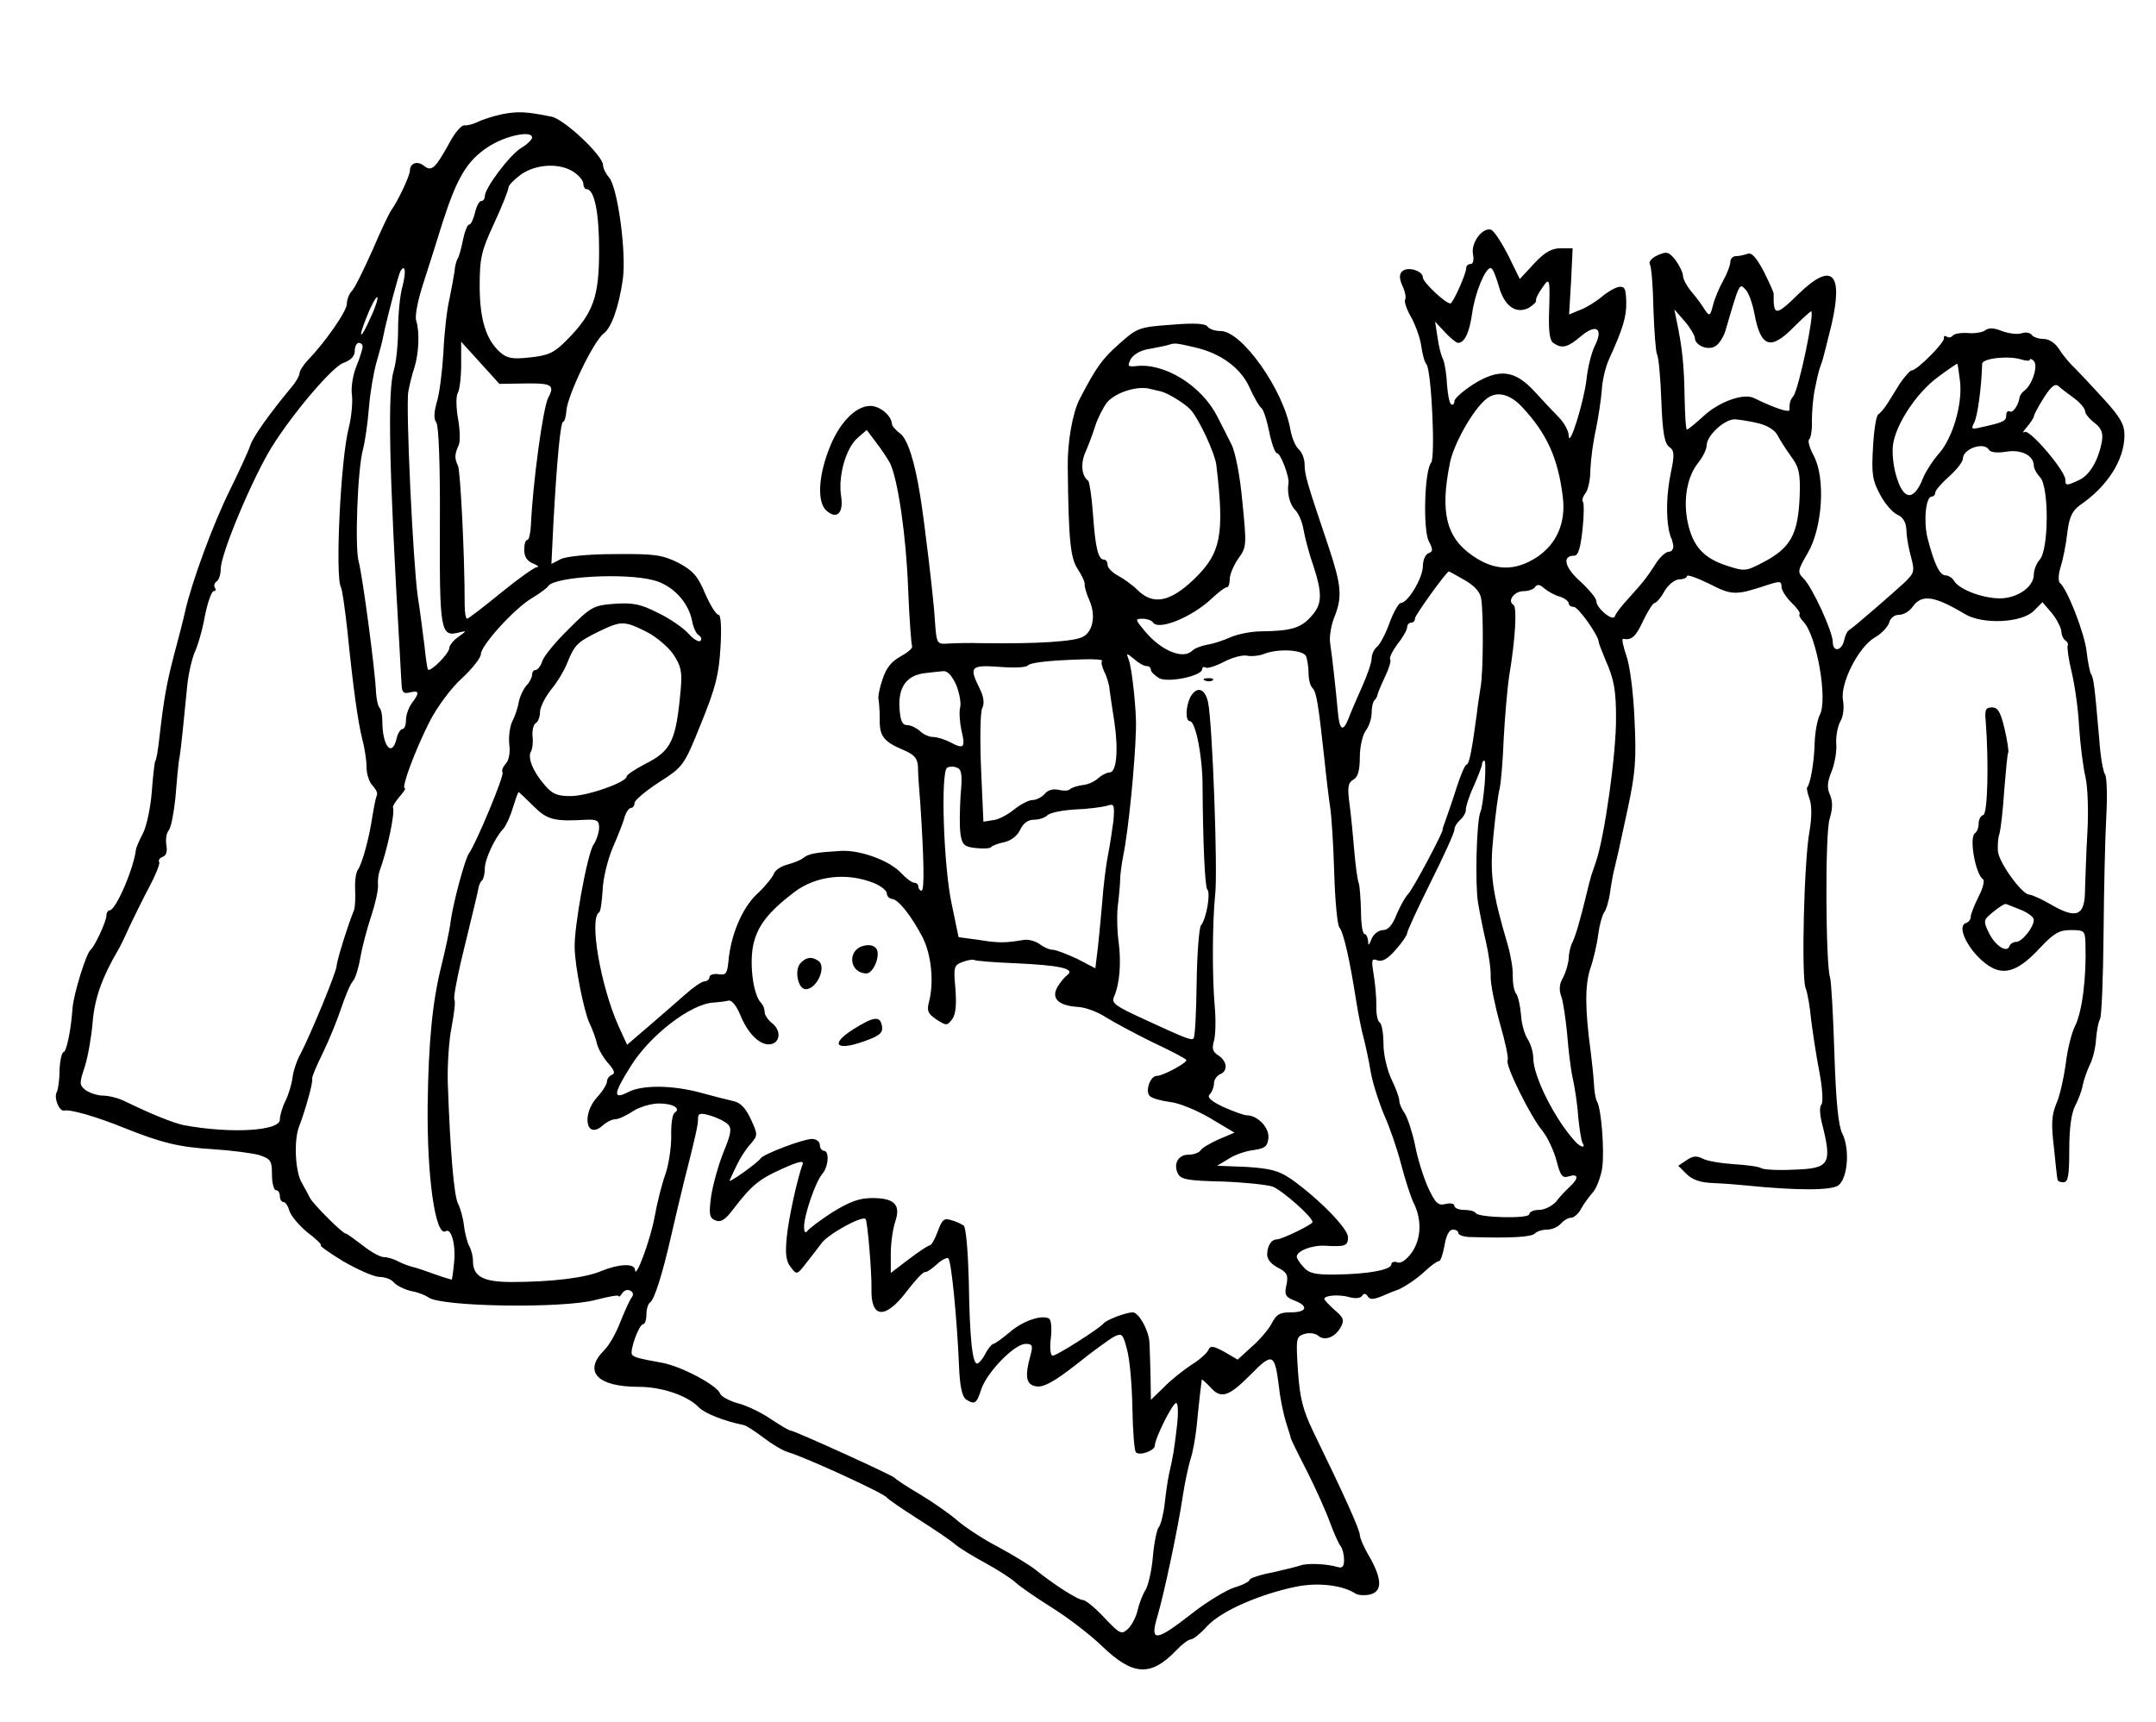 <?xml version="1.0" standalone="no"?>
<!DOCTYPE svg PUBLIC "-//W3C//DTD SVG 20010904//EN"
 "http://www.w3.org/TR/2001/REC-SVG-20010904/DTD/svg10.dtd">
<svg version="1.0" xmlns="http://www.w3.org/2000/svg"
 width="547pt" height="437pt" viewBox="0 0 547 437"
 preserveAspectRatio="xMidYMid meet">
<g transform="translate(0,437) scale(0.1,-0.1)"
fill="#000000" stroke="none">
<path d="M1273 4080 c-23 -5 -51 -14 -62 -20 -11 -5 -26 -9 -32 -8 -7 2 -25
-18 -39 -45 -36 -65 -45 -73 -64 -58 -17 14 -36 7 -36 -12 0 -13 -31 -78 -47
-100 -5 -7 -27 -52 -48 -102 -22 -49 -45 -96 -52 -103 -7 -7 -13 -22 -13 -33
0 -19 -57 -100 -100 -144 -11 -12 -20 -26 -20 -32 0 -6 -9 -22 -20 -35 -52
-62 -98 -126 -105 -148 -4 -13 -27 -63 -51 -112 -42 -84 -97 -233 -114 -308
-4 -19 -17 -69 -28 -110 -19 -73 -26 -110 -38 -215 -3 -27 -7 -52 -10 -56 -2
-3 -6 -39 -9 -79 -3 -39 -13 -86 -22 -104 -9 -17 -17 -35 -18 -41 -5 -47 -51
-155 -67 -155 -4 0 -8 -6 -8 -13 0 -15 -30 -79 -40 -87 -11 -8 -43 -111 -46
-148 -4 -59 -16 -112 -23 -112 -4 0 -9 -21 -10 -46 0 -26 -4 -50 -7 -55 -8
-14 6 -50 19 -47 15 4 86 -17 152 -44 95 -38 140 -49 225 -54 47 -3 100 -10
118 -15 29 -10 32 -14 32 -50 0 -21 5 -39 10 -39 6 0 10 -7 10 -15 0 -8 4 -15
9 -15 5 0 12 -10 15 -22 4 -13 25 -38 47 -56 23 -17 37 -32 33 -32 -5 0 20
-18 56 -40 36 -21 77 -39 91 -40 15 0 32 -6 38 -14 7 -8 27 -18 44 -22 18 -3
37 -11 44 -16 30 -24 344 -29 426 -6 31 8 57 13 57 9 0 -3 4 0 9 8 5 7 14 10
20 6 8 -4 9 -11 3 -18 -5 -7 -17 -34 -28 -61 -10 -27 -28 -59 -41 -72 -54 -54
-18 -93 87 -93 59 0 124 -22 153 -52 14 -15 64 -35 114 -45 6 -1 29 -16 50
-32 21 -16 49 -33 63 -37 44 -13 243 -104 250 -115 3 -4 39 -29 80 -55 41 -26
84 -55 95 -65 11 -9 45 -30 75 -46 29 -16 64 -38 76 -49 12 -11 54 -40 94 -65
40 -25 96 -68 126 -97 78 -75 123 -78 187 -12 15 16 32 29 38 29 6 0 25 15 42
34 35 38 133 81 226 100 55 11 116 4 149 -17 7 -5 24 -6 38 -3 31 8 31 38 -1
95 -14 23 -25 49 -25 56 0 13 -38 98 -117 260 -28 58 -35 87 -40 157 -5 82 -5
86 16 93 12 4 28 2 35 -4 17 -15 44 -4 58 22 9 17 7 24 -16 43 -14 13 -26 25
-26 28 0 9 36 12 62 5 17 -5 30 -3 34 3 4 7 9 6 14 -1 5 -9 14 -9 36 0 16 7
31 13 34 14 14 3 53 28 76 50 15 14 30 25 35 25 4 0 10 18 14 40 4 25 12 40
21 40 8 0 14 -4 14 -9 0 -5 15 -10 33 -10 101 -3 152 0 161 9 6 6 20 10 32 10
12 0 27 7 34 15 7 8 18 15 26 15 7 0 19 10 25 22 6 12 20 30 29 41 10 10 21
39 25 63 6 44 -2 149 -13 169 -4 6 -7 26 -8 45 -1 19 -5 55 -8 80 -15 110 -15
171 -1 213 8 23 17 62 20 86 3 24 10 49 15 56 5 6 12 29 15 51 3 21 8 50 12
64 8 34 8 32 33 149 19 89 22 124 17 225 -3 70 -12 139 -21 163 -8 24 -12 42
-8 42 22 -4 32 5 51 46 12 25 25 45 29 45 4 0 16 13 25 30 10 17 27 30 38 30
10 0 19 4 19 8 0 5 25 -4 56 -19 58 -30 68 -30 146 -4 34 11 38 11 38 -4 0 -9
12 -27 25 -40 14 -13 23 -26 21 -29 -3 -2 1 -11 9 -19 34 -34 63 -199 42 -237
-6 -12 -12 -43 -13 -71 -1 -48 -11 -105 -19 -113 -2 -2 1 -15 6 -29 6 -17 6
-46 0 -82 -14 -74 -21 -370 -10 -398 5 -12 11 -48 14 -80 4 -32 13 -92 21
-133 8 -42 10 -78 5 -83 -5 -5 -4 -24 1 -45 27 -107 21 -117 -72 -120 -39 -2
-76 0 -82 4 -6 4 -37 8 -69 10 -32 2 -68 8 -79 14 -16 8 -25 7 -41 -4 l-21
-14 21 -21 c15 -15 36 -22 69 -23 26 -1 63 -4 82 -6 127 -13 216 -13 234 0 24
18 30 93 10 132 -10 20 -16 82 -20 205 -3 97 -8 183 -11 191 -11 33 -13 365
-1 402 8 27 8 44 1 61 -8 17 -7 32 3 57 8 19 14 50 13 69 -2 20 3 47 10 60 8
13 10 36 7 54 -8 41 38 134 80 159 18 10 34 28 37 38 3 12 14 20 25 20 12 0
27 9 35 21 23 32 55 27 132 -19 44 -27 144 -23 175 8 l22 22 24 -28 c13 -16
23 -37 24 -46 0 -9 5 -20 10 -23 6 -4 8 -10 6 -13 -2 -4 2 -34 10 -67 8 -33
17 -96 19 -140 3 -44 10 -101 16 -126 6 -26 8 -88 5 -140 -3 -52 -5 -117 -6
-146 0 -67 -21 -76 -85 -39 -24 14 -50 26 -57 26 -18 1 -76 80 -79 110 -1 14
0 34 4 45 3 11 9 60 12 110 4 49 8 92 10 95 2 3 -2 30 -9 60 -10 43 -17 55
-32 55 -16 0 -19 -6 -16 -35 8 -103 5 -234 -6 -238 -7 -2 -12 -12 -12 -22 0
-10 -4 -21 -9 -24 -16 -10 1 -104 20 -117 5 -3 0 -23 -11 -44 -11 -22 -20 -45
-20 -51 0 -7 -5 -14 -12 -16 -29 -10 17 -88 67 -114 36 -18 70 -4 121 51 35
37 48 45 78 45 34 0 36 -2 37 -32 3 -87 -8 -176 -27 -213 -8 -16 -19 -59 -23
-95 -5 -36 -15 -81 -24 -101 -12 -29 -13 -52 -6 -110 4 -41 8 -77 9 -81 0 -5
7 -8 15 -8 12 0 15 16 15 83 0 53 5 92 15 111 8 15 17 39 19 52 3 14 11 37 18
52 8 15 15 45 16 66 2 22 6 44 10 50 4 6 8 103 9 216 1 113 4 248 7 300 3 52
1 99 -3 105 -5 5 -12 46 -15 90 -12 137 -14 154 -21 165 -3 5 -8 31 -11 57 -5
46 -50 161 -68 174 -4 4 -4 22 2 40 6 19 14 58 17 87 5 41 13 56 32 70 70 48
113 115 113 178 0 27 -11 46 -52 91 -29 32 -62 67 -73 78 -12 11 -30 32 -40
48 -11 17 -26 27 -41 27 -12 0 -26 5 -29 10 -4 6 -16 8 -27 4 -11 -3 -33 0
-49 6 -19 8 -33 9 -42 2 -6 -5 -27 -9 -45 -7 -18 1 -35 -2 -38 -7 -3 -4 -10
-6 -15 -2 -5 3 -8 1 -7 -4 3 -10 -68 -82 -82 -82 -4 0 -17 -15 -29 -32 -11
-18 -26 -42 -33 -53 -7 -11 -17 -23 -23 -27 -5 -4 -11 -42 -13 -85 -4 -66 -1
-83 18 -118 12 -23 32 -46 44 -51 14 -6 22 -19 23 -40 0 -17 6 -48 12 -69 9
-35 8 -39 -18 -64 -28 -26 -127 -112 -141 -121 -4 -3 -9 -14 -11 -24 -6 -28
-29 -32 -29 -5 0 26 -52 140 -75 162 -15 15 -14 20 11 63 38 64 46 190 16 247
-11 20 -16 39 -12 42 4 3 8 24 7 47 0 24 3 61 8 83 9 43 9 43 17 65 3 8 14 52
25 97 30 131 1 159 -83 78 -59 -58 -65 -58 -64 0 0 3 -11 28 -25 56 -19 36
-31 49 -41 45 -9 -3 -22 -6 -30 -6 -8 0 -14 -7 -14 -15 0 -8 -8 -29 -18 -47
-10 -18 -22 -46 -26 -63 -7 -27 -9 -28 -20 -12 -6 10 -21 31 -33 45 -13 15
-23 34 -23 42 0 8 -9 26 -19 40 -17 21 -22 23 -46 12 -15 -7 -23 -17 -19 -23
4 -6 8 -58 9 -114 2 -57 6 -108 9 -114 4 -6 9 -59 11 -117 3 -81 8 -109 20
-118 13 -9 14 -19 4 -66 -11 -54 -12 -106 -5 -145 3 -11 5 -20 6 -20 1 0 3 -8
5 -17 2 -10 -3 -18 -11 -18 -7 0 -21 -12 -31 -27 -25 -39 -34 -50 -70 -90 -18
-19 -34 -40 -36 -47 -5 -14 -47 21 -47 39 0 7 -18 29 -41 50 -39 35 -47 65
-15 65 10 0 16 19 21 66 4 36 4 68 1 71 -3 4 0 13 6 21 7 7 13 35 13 60 1 26
7 72 14 102 6 30 13 75 15 100 1 25 10 61 19 80 35 77 44 107 43 145 -1 33 -4
39 -19 37 -10 -2 -29 -13 -43 -25 -13 -11 -38 -27 -54 -33 l-29 -12 5 84 4 84
-31 0 c-22 0 -40 -10 -67 -39 l-36 -39 -30 61 c-17 33 -36 62 -43 64 -21 7
-51 -32 -46 -61 3 -15 1 -26 -6 -26 -6 0 -11 -4 -11 -10 0 -15 -34 -90 -40
-90 -13 0 -70 54 -70 66 0 17 -39 29 -53 15 -7 -7 -7 -18 1 -36 7 -15 10 -30
7 -35 -3 -5 4 -26 16 -46 11 -21 23 -54 25 -73 3 -19 8 -40 13 -45 13 -17 23
-236 12 -250 -17 -20 -21 -170 -6 -199 11 -22 11 -26 -1 -31 -8 -3 -14 -18
-14 -33 0 -29 -38 -93 -56 -93 -5 0 -18 -22 -28 -49 -10 -28 -24 -55 -32 -62
-8 -6 -14 -20 -14 -30 0 -10 -11 -42 -24 -71 -13 -29 -29 -66 -35 -82 -14 -35
-23 -29 -27 21 -6 64 -14 136 -19 169 -3 17 2 47 10 67 21 52 19 80 -15 182
-54 160 -60 180 -60 206 0 15 -7 32 -15 39 -8 7 -17 28 -21 49 -17 101 -123
251 -177 251 -14 0 -29 5 -33 11 -5 8 -33 10 -92 5 -83 -6 -87 -8 -133 -49
-44 -39 -59 -61 -100 -140 -18 -35 -31 -110 -30 -172 2 -190 7 -232 26 -260
11 -17 18 -33 17 -38 -1 -4 4 -23 13 -43 15 -36 8 -75 -16 -89 -20 -13 -118
-19 -259 -17 -30 1 -68 0 -84 -1 -29 -2 -30 -1 -34 58 -3 55 -27 254 -37 315
-14 89 -32 144 -50 159 -12 9 -22 20 -22 25 -1 21 -30 46 -55 46 -38 0 -81
-45 -106 -113 -26 -69 -28 -129 -7 -151 27 -26 46 -9 39 35 -8 51 12 122 42
148 l23 20 24 -32 c14 -18 29 -41 35 -52 20 -41 41 -184 46 -318 3 -76 8 -142
10 -146 3 -5 -10 -16 -28 -26 -24 -13 -38 -30 -47 -59 -8 -23 -12 -45 -10 -51
1 -5 3 -27 3 -49 -1 -44 10 -58 60 -79 28 -12 36 -21 37 -43 0 -16 3 -58 6
-94 9 -137 11 -220 3 -220 -4 0 -8 5 -8 10 0 6 -5 10 -10 10 -6 0 -21 11 -33
24 -29 32 -103 59 -152 57 -66 -4 -83 -7 -97 -18 -7 -6 -26 -13 -41 -17 -15
-4 -31 -14 -34 -24 -4 -9 -23 -33 -44 -52 -37 -36 -65 -103 -71 -170 -3 -30
-6 -35 -25 -32 -13 2 -23 -2 -23 -7 0 -6 -6 -11 -12 -11 -7 0 -29 -15 -49 -33
-19 -17 -61 -53 -92 -80 l-56 -48 -22 48 c-45 101 -75 272 -49 288 4 2 7 28 9
57 1 29 13 78 26 108 13 30 27 65 30 78 4 12 11 22 16 22 5 0 9 6 9 13 0 6 28
30 62 52 62 40 63 41 107 150 37 91 45 124 49 193 3 50 1 82 -5 82 -6 0 -21
24 -34 54 -19 45 -31 58 -68 78 -41 20 -59 23 -161 22 -70 0 -124 -6 -138 -13
l-23 -12 5 103 c9 162 18 258 25 258 3 0 7 12 8 28 3 39 69 177 95 196 19 14
38 67 48 136 10 67 -13 236 -35 260 -8 9 -15 23 -15 31 0 24 -99 117 -131 123
-64 13 -86 14 -126 6z m77 -59 c0 -5 -12 -17 -27 -26 -29 -17 -93 -102 -93
-123 0 -7 -4 -12 -9 -12 -5 0 -12 -13 -16 -30 -4 -16 -10 -30 -15 -30 -4 0
-11 -17 -15 -37 -4 -21 -10 -42 -13 -48 -4 -5 -8 -21 -9 -35 -2 -14 -8 -45
-13 -70 -6 -25 -13 -85 -15 -134 -3 -49 -10 -106 -17 -127 -7 -26 -8 -42 -1
-51 6 -8 10 -107 9 -262 -1 -267 2 -283 48 -271 21 5 21 5 -1 -11 -13 -9 -23
-22 -23 -28 0 -14 -48 -62 -54 -55 -2 2 -6 29 -9 60 -4 31 -11 87 -17 125 -12
84 -31 482 -24 521 3 15 9 42 15 59 12 38 14 92 5 120 -4 12 4 52 18 95 13 41
36 112 50 158 36 111 61 153 114 188 44 29 112 43 112 24z m105 -87 c14 -9 25
-23 25 -30 0 -8 4 -14 8 -14 20 0 32 -58 32 -156 0 -119 -15 -159 -83 -228
-32 -32 -46 -38 -93 -43 -44 -5 -58 -2 -75 13 -36 32 -52 84 -52 169 0 72 5
90 37 159 20 43 36 84 36 90 0 6 15 21 33 34 38 26 97 29 132 6z m-434 -291
c-6 -21 -11 -70 -11 -108 0 -39 -5 -86 -11 -105 -16 -52 -12 -252 15 -710 2
-36 4 -76 5 -89 1 -18 5 -22 21 -18 24 6 25 -1 5 -27 -8 -11 -15 -30 -15 -43
0 -13 -4 -23 -9 -23 -5 0 -12 -11 -15 -25 -12 -48 -36 -18 -36 46 0 14 -3 29
-7 33 -4 4 -8 22 -9 39 -2 56 -35 301 -44 332 -10 35 -3 235 11 285 5 19 12
67 15 105 3 39 12 90 19 115 7 25 16 56 18 70 11 52 38 153 43 162 12 20 15
-2 5 -39z m2781 3 c14 -53 44 -74 77 -57 11 7 20 15 18 19 -1 4 6 18 16 32 19
28 20 25 17 -69 -1 -44 2 -66 12 -72 21 -14 35 -11 68 17 40 34 59 21 36 -24
-8 -16 -18 -55 -21 -86 -7 -57 -44 -177 -45 -141 0 11 -11 31 -24 45 -14 14
-42 44 -63 67 -50 54 -89 59 -155 18 -26 -17 -48 -36 -48 -43 0 -7 -4 -11 -8
-8 -5 3 -9 26 -11 52 -1 26 -6 54 -10 63 -5 9 -11 34 -14 56 l-6 39 25 -27
c14 -15 29 -27 33 -27 17 0 29 26 36 75 7 51 33 115 47 115 5 0 13 -20 20 -44z
m649 -71 c16 -87 41 -95 100 -35 22 22 42 40 44 40 10 0 -31 -197 -45 -215 -8
-10 -10 -16 -10 -35 0 -8 -37 4 -90 30 -26 13 -88 -9 -127 -45 -21 -19 -40
-35 -43 -35 -3 0 -5 37 -6 82 -1 79 -6 127 -20 193 l-6 30 26 -30 c14 -16 25
-35 26 -42 0 -19 32 -33 51 -22 10 5 22 24 27 41 35 120 35 120 50 104 8 -7
18 -35 23 -61z m-3510 -9 c-27 -62 -35 -59 -9 4 11 28 23 48 25 46 3 -2 -4
-25 -16 -50z m-21 -76 c0 -5 -7 -28 -16 -50 -9 -22 -14 -55 -11 -73 2 -17 -1
-54 -8 -82 -21 -79 -35 -380 -20 -405 3 -5 10 -53 16 -107 15 -149 27 -234 38
-278 6 -22 11 -54 11 -72 0 -17 7 -39 16 -47 8 -9 13 -19 10 -24 -2 -4 -7 -28
-11 -52 -8 -56 -26 -121 -37 -137 -5 -6 -8 -29 -7 -50 1 -21 0 -45 -3 -53 -15
-36 -43 -126 -44 -141 -1 -17 -65 -172 -92 -224 -9 -16 -18 -43 -20 -60 -2
-16 -10 -43 -18 -59 -8 -16 -14 -37 -14 -47 0 -29 -125 -36 -244 -14 -27 6
-78 26 -150 61 -16 8 -41 14 -55 14 -14 0 -34 7 -44 14 -16 13 -16 17 -2 59 8
25 17 76 20 113 5 61 24 114 65 184 5 8 18 35 29 60 12 25 34 70 50 100 16 30
27 58 25 62 -3 5 1 11 9 14 9 3 12 14 9 30 -2 13 0 30 6 37 6 7 13 44 17 82 3
39 7 81 9 95 3 14 7 50 10 80 3 30 8 80 11 110 3 30 12 69 19 85 8 17 20 58
26 93 7 34 17 62 22 62 5 0 7 4 3 9 -3 5 -1 12 5 16 5 3 10 17 10 31 0 39 80
229 129 309 55 88 154 204 182 214 19 7 29 17 29 30 0 12 5 21 10 21 6 0 10
-4 10 -10z m413 -93 c67 1 75 -4 58 -36 -13 -24 -39 -213 -44 -323 -1 -21 -5
-38 -9 -38 -5 0 -8 -11 -8 -25 0 -17 7 -29 23 -35 12 -5 16 -9 9 -9 -7 -1 -48
-30 -92 -66 -44 -36 -82 -65 -85 -65 -3 0 -6 15 -6 33 0 131 -11 342 -17 355
-9 19 -9 29 2 53 4 9 3 40 -2 67 -5 28 -5 57 -1 64 5 7 9 40 9 72 l0 59 48
-53 49 -54 66 1z m1697 92 c67 -15 119 -53 141 -104 11 -24 24 -47 29 -50 5
-3 14 -30 20 -60 6 -30 15 -55 20 -55 9 0 32 -61 29 -76 -4 -25 3 -54 17 -68
9 -9 18 -31 21 -49 3 -17 13 -58 24 -89 25 -76 24 -102 -6 -134 -26 -28 -50
-35 -125 -36 -25 0 -60 -7 -78 -15 -18 -8 -45 -17 -60 -19 -15 -3 -31 -9 -37
-15 -23 -23 -78 -1 -120 49 -25 30 -26 32 -6 32 11 0 22 -4 26 -9 13 -22 98
12 149 60 17 16 34 29 39 29 4 0 7 9 7 21 0 11 10 35 22 52 21 29 21 34 10
144 -6 67 -18 127 -28 146 -9 18 -25 50 -36 71 -40 78 -134 136 -206 127 -21
-2 -22 0 -13 18 7 12 26 23 49 26 20 4 42 8 47 10 16 5 17 5 65 -6z m2120 -32
c0 4 5 2 10 -3 12 -12 -5 -63 -25 -76 -5 -4 -10 -11 -11 -15 -2 -20 -17 -42
-25 -37 -5 3 -9 -2 -9 -10 0 -14 -7 -18 -63 -30 -25 -6 -27 -5 -18 12 8 16 18
85 20 149 1 14 67 21 99 11 12 -4 22 -4 22 -1z m-177 -56 c6 -58 -19 -142 -53
-181 -16 -18 -34 -46 -41 -63 -24 -61 -51 -57 -69 9 -7 24 -10 59 -7 77 8 52
59 129 112 169 27 20 50 36 51 35 1 -1 4 -22 7 -46z m290 -42 c15 -11 27 -26
27 -32 0 -7 11 -20 24 -30 17 -13 22 -25 19 -45 -8 -48 -31 -88 -58 -100 -32
-15 -35 -15 -35 1 0 22 -90 128 -103 121 -7 -4 -4 2 6 13 9 11 17 23 17 26 0
4 11 25 25 47 19 30 29 38 38 30 6 -6 24 -19 40 -31z m-2318 18 c19 -5 60 -30
75 -46 21 -22 62 -110 66 -141 21 -178 12 -224 -58 -291 -60 -57 -103 -65
-142 -26 -12 12 -34 28 -49 36 -15 8 -27 20 -27 28 0 7 -4 13 -9 13 -15 0 -22
31 -28 115 -3 44 -9 82 -12 85 -17 12 -20 44 -7 73 8 18 19 48 25 67 6 19 20
46 29 58 20 25 74 43 107 36 11 -3 25 -6 30 -7z m916 -39 c63 -67 92 -130 104
-229 8 -65 -15 -119 -66 -153 -56 -36 -107 -35 -163 4 -67 46 -83 111 -57 237
10 48 58 133 91 160 26 22 60 14 91 -19z m600 -42 c22 -5 41 -17 48 -29 6 -12
22 -37 35 -55 20 -27 24 -42 22 -100 -4 -99 -23 -133 -95 -170 -42 -22 -45
-22 -91 -7 -58 19 -85 49 -98 109 -12 57 -2 116 26 151 12 15 22 35 22 45 0
25 46 67 72 66 13 -1 39 -5 59 -10z m585 -67 c4 -7 21 -9 45 -5 38 6 69 -10
69 -36 0 -6 7 -20 16 -29 23 -25 22 -184 -1 -209 -8 -9 -15 -26 -15 -38 0 -33
-47 -64 -95 -60 -44 3 -96 24 -108 45 -4 7 -14 13 -21 13 -15 0 -29 30 -46 96
-10 43 -4 104 11 104 5 0 9 5 9 10 0 6 16 24 35 41 19 17 35 37 35 45 0 25 53
44 66 23z m-1330 -331 c26 -15 40 -31 42 -48 6 -38 5 -181 -1 -220 -3 -19 -8
-51 -10 -70 -13 -98 -20 -130 -26 -130 -4 0 -15 -26 -25 -57 -10 -32 -23 -69
-28 -83 -5 -14 -9 -25 -8 -25 5 0 -75 -151 -87 -163 -8 -8 -21 -32 -30 -53
-10 -26 -21 -39 -34 -39 -11 0 -24 -10 -29 -22 -7 -18 -9 -19 -9 -5 -1 9 -5
17 -9 17 -5 0 -9 26 -9 58 -1 31 -3 64 -6 72 -3 8 -8 44 -11 80 -3 36 -8 89
-12 119 -6 44 -4 55 10 63 11 6 16 23 16 57 0 26 7 56 15 67 8 10 15 31 15 45
0 14 3 29 8 33 4 4 7 11 7 14 1 4 9 24 19 45 10 21 16 40 13 44 -3 3 5 20 18
38 14 17 25 37 25 43 0 7 5 12 10 12 6 0 10 5 10 11 0 8 80 119 86 119 1 0 19
-10 40 -22z m-2059 0 c49 -12 90 -56 99 -104 3 -16 10 -32 17 -36 6 -4 8 -10
4 -14 -4 -4 -18 4 -31 19 -13 14 -47 38 -77 52 -43 22 -62 26 -109 23 -54 -4
-60 -7 -117 -64 -33 -32 -63 -69 -67 -81 -4 -13 -12 -23 -17 -23 -5 0 -9 -5
-9 -12 0 -6 -6 -19 -14 -27 -8 -9 -17 -28 -20 -43 -2 -14 -10 -36 -16 -48 -6
-11 -10 -38 -8 -58 3 -22 -1 -42 -9 -50 -7 -8 -11 -17 -8 -22 5 -8 -68 -182
-85 -205 -10 -13 -41 -128 -47 -175 -2 -19 -13 -69 -23 -110 -23 -91 -33 -195
-35 -355 -2 -183 20 -335 46 -319 14 9 26 -36 21 -80 -2 -23 -5 -42 -6 -43 0
0 -19 5 -41 13 -22 8 -48 17 -57 19 -9 2 -26 8 -37 14 -11 6 -27 11 -36 11
-10 0 -34 13 -55 30 -21 16 -40 30 -43 30 -8 0 -83 75 -91 91 -4 8 -13 25 -21
39 -16 28 -20 107 -6 142 16 42 36 113 33 121 -1 4 11 33 27 65 15 31 36 82
46 112 10 30 23 62 30 70 7 8 15 35 19 59 4 24 16 71 27 104 11 33 19 69 18
81 -1 11 1 28 4 36 18 47 40 148 34 161 -1 4 7 16 17 28 11 12 16 21 13 21
-10 0 28 101 64 171 18 35 54 84 81 108 26 24 48 52 48 61 0 22 84 115 129
142 20 12 39 26 42 31 16 24 193 34 266 15z m2301 -42 c12 -4 22 -12 22 -17 0
-5 6 -9 13 -9 11 0 61 -70 63 -88 0 -4 8 -24 17 -46 22 -49 27 -78 27 -146 1
-90 -29 -303 -51 -367 -7 -21 -14 -40 -14 -43 -1 -3 -5 -18 -9 -35 -17 -71
-29 -111 -37 -127 -5 -10 -9 -28 -9 -40 -1 -13 -7 -34 -14 -48 -10 -16 -11
-32 -5 -48 5 -13 11 -56 15 -95 3 -40 9 -90 14 -112 5 -22 12 -66 14 -98 3
-31 8 -62 11 -67 9 -14 -4 -12 -18 3 -51 55 -107 165 -107 213 0 13 -6 35 -14
47 -8 12 -16 40 -17 62 -2 22 -7 46 -12 53 -6 7 -9 27 -9 45 1 18 -5 52 -12
77 -41 139 -47 183 -37 280 5 52 12 106 16 120 3 14 8 70 10 125 3 55 9 127
14 160 16 96 20 174 11 180 -17 10 2 35 25 35 13 0 27 5 30 11 5 7 12 6 23 -4
10 -8 27 -18 40 -21z m-2318 -89 c24 -12 55 -38 68 -57 20 -30 23 -44 19 -90
-12 -132 -24 -155 -91 -189 -25 -13 -46 -27 -46 -31 0 -15 -100 -50 -142 -50
-34 0 -47 5 -66 28 -30 34 -44 70 -35 85 4 7 6 24 4 39 -1 14 2 29 8 33 6 3
11 16 11 28 0 12 13 38 28 57 16 19 35 51 42 70 18 44 25 51 80 78 56 27 64
27 120 -1z m1674 -63 c3 -9 6 -28 6 -43 0 -15 4 -31 10 -37 10 -10 15 -41 30
-179 5 -49 12 -106 15 -125 3 -19 8 -93 10 -163 2 -71 8 -134 13 -140 11 -14
26 -80 42 -182 6 -38 15 -83 20 -100 4 -16 13 -55 18 -87 6 -31 22 -80 35
-110 13 -29 32 -84 42 -123 10 -38 24 -82 31 -96 22 -44 20 -92 -4 -127 -14
-19 -28 -29 -37 -25 -8 3 -15 0 -15 -5 0 -14 -58 -25 -140 -26 -52 -1 -69 3
-82 18 -10 10 -18 23 -18 27 0 15 39 30 72 28 52 -3 58 0 58 22 0 22 -76 99
-144 147 -32 22 -53 27 -113 31 l-75 3 30 18 c17 11 45 20 64 22 27 4 34 9 36
30 3 26 -27 58 -55 58 -7 0 -34 10 -59 21 -32 15 -42 25 -35 32 6 6 11 19 11
28 0 9 7 19 15 23 21 8 19 33 -4 48 -14 9 -17 17 -11 37 4 14 5 53 2 86 -7 80
-6 217 1 285 7 61 -7 436 -18 488 -8 36 -29 42 -45 13 -12 -24 -13 -61 -1 -61
14 0 32 -88 32 -164 1 -147 6 -256 12 -263 9 -8 -2 -74 -16 -91 -5 -7 -10 -73
-11 -147 -1 -74 -4 -137 -8 -140 -5 -6 -22 1 -128 50 -72 33 -80 40 -74 55 15
33 19 88 12 140 -4 30 -5 75 -1 100 3 25 5 52 5 60 0 8 3 35 8 60 13 63 30
235 32 320 2 43 -10 154 -18 175 -7 19 -7 19 13 3 11 -10 25 -18 31 -18 7 0
12 -4 12 -10 0 -5 10 -14 21 -21 24 -12 109 6 109 23 0 5 4 7 9 4 4 -3 26 4
47 15 21 11 48 18 59 15 11 -2 29 0 40 4 36 15 102 12 109 -6z m-518 -11 c-3
-3 0 -15 5 -26 6 -11 13 -32 14 -46 2 -14 7 -51 12 -81 11 -73 6 -130 -12
-130 -7 0 -20 -7 -28 -14 -8 -8 -26 -17 -40 -18 -15 -2 -29 -7 -33 -11 -4 -4
-17 -4 -29 -1 -13 3 -27 -1 -34 -10 -8 -9 -22 -16 -31 -16 -10 0 -31 -11 -47
-24 -16 -13 -40 -26 -53 -27 l-25 -4 -6 135 c-3 74 -2 143 3 153 6 12 4 28 -6
49 -28 56 -24 61 48 56 36 -3 68 -2 73 3 8 8 51 13 141 16 30 1 51 -1 48 -4z
m-370 -61 c8 -20 13 -46 10 -57 -3 -11 -1 -37 3 -57 11 -45 7 -50 -27 -32 -15
8 -35 14 -45 14 -10 0 -25 7 -33 15 -9 8 -23 15 -32 15 -13 0 -18 11 -20 45
-3 52 19 82 65 87 15 2 36 4 46 5 11 1 22 -11 33 -35z m1341 -249 c-3 -32 -7
-65 -11 -73 -10 -24 -14 -183 -6 -231 4 -24 13 -69 20 -99 7 -30 13 -71 12
-90 0 -19 11 -73 24 -119 13 -45 22 -87 19 -91 -7 -12 58 -143 88 -179 13 -16
29 -50 36 -76 10 -39 15 -45 31 -40 25 8 26 -5 3 -26 -10 -9 -26 -26 -35 -38
-10 -11 -29 -21 -43 -21 -14 0 -25 -5 -25 -11 0 -12 -129 -9 -136 3 -3 5 -16
8 -30 8 -13 0 -24 5 -24 10 0 6 -10 8 -22 5 -20 -5 -26 2 -45 42 -12 27 -27
75 -33 108 -7 33 -19 69 -26 80 -8 11 -14 25 -14 33 0 7 -9 32 -20 54 -11 24
-20 62 -20 89 0 26 -4 50 -9 54 -6 3 -10 23 -9 44 0 21 -3 56 -7 79 -6 37 -5
41 10 35 12 -4 26 4 46 27 16 18 29 37 29 42 0 5 27 64 60 130 33 66 60 125
60 133 0 7 7 18 15 25 8 7 14 18 14 24 -1 6 7 33 19 59 12 27 22 53 22 58 0 5
3 9 6 9 3 0 3 -26 1 -57z m-1330 -32 c-2 -36 -3 -80 0 -98 4 -27 10 -32 40
-35 19 -2 36 -1 38 3 3 3 17 9 33 12 17 4 33 16 40 31 8 17 20 26 35 26 13 0
28 5 34 11 7 7 38 13 70 15 32 1 68 6 80 9 20 7 21 4 18 -37 -3 -23 -9 -63
-14 -88 -5 -25 -12 -81 -15 -125 -4 -44 -9 -98 -12 -121 l-5 -41 -46 24 c-26
12 -54 23 -62 23 -9 0 -24 7 -34 15 -10 7 -28 12 -40 10 -47 -8 -64 -8 -113 0
l-52 7 -17 82 c-21 94 -29 337 -12 348 5 3 17 4 25 0 12 -4 14 -19 9 -71z
m-1084 -26 c35 -35 52 -40 135 -35 26 1 32 -2 32 -20 0 -11 -6 -31 -14 -43
-16 -23 -50 -211 -48 -262 1 -49 23 -158 37 -190 8 -16 17 -41 20 -55 4 -14
17 -36 29 -49 15 -17 17 -25 9 -28 -7 -3 -13 -10 -13 -17 0 -7 -11 -25 -25
-40 -40 -44 -28 -109 14 -72 10 9 24 16 32 16 8 0 28 9 44 20 17 11 47 20 67
20 36 0 57 -13 39 -24 -5 -4 -9 -30 -8 -59 0 -28 -6 -72 -15 -97 -9 -25 -21
-73 -27 -107 -11 -60 -49 -162 -50 -135 -1 17 -41 15 -85 -3 -42 -18 -129 -28
-228 -28 -72 0 -98 14 -98 53 0 12 -4 29 -10 39 -5 10 -11 34 -13 52 -2 19 -9
43 -15 55 -10 19 -20 132 -26 309 -1 44 3 107 10 140 6 33 10 64 7 68 -3 4 5
47 16 95 37 153 43 177 45 189 1 7 5 16 9 19 4 4 7 17 7 30 0 23 25 78 47 101
7 8 18 32 24 53 7 22 13 40 15 40 1 0 18 -16 37 -35z m865 -196 c17 -7 32 -19
32 -26 0 -7 6 -13 13 -14 15 0 49 -42 78 -98 22 -44 29 -113 16 -163 -6 -23
-3 -30 19 -45 25 -16 27 -16 40 1 9 13 11 37 8 77 -5 55 -4 60 18 68 13 5 26
7 30 5 3 -2 48 -6 100 -8 116 -5 157 -14 136 -30 -8 -6 -20 -21 -26 -32 -15
-28 4 -46 53 -49 19 -1 51 -13 72 -27 21 -13 75 -42 120 -64 45 -21 83 -41 83
-44 0 -8 -60 -40 -75 -40 -17 0 -30 -39 -18 -51 6 -6 28 -12 50 -15 23 -2 69
-21 103 -41 l62 -37 -40 -17 c-22 -10 -43 -22 -46 -28 -4 -6 -18 -11 -31 -11
-26 0 -39 -24 -26 -49 8 -14 27 -17 111 -19 56 -2 114 -8 129 -13 25 -10 101
-77 101 -90 0 -6 -78 -44 -91 -44 -13 0 -23 -15 -24 -36 -1 -13 8 -25 26 -35
24 -12 28 -19 23 -44 -6 -25 -3 -31 20 -40 37 -14 32 -30 -9 -30 -28 0 -37 -5
-49 -29 -8 -15 -31 -42 -51 -59 l-35 -32 -34 20 c-28 15 -35 16 -40 5 -3 -8
-22 -25 -43 -38 -21 -14 -53 -39 -70 -57 l-33 -32 -1 63 c-1 35 -2 73 -3 85
-2 29 -27 74 -42 74 -17 0 -67 -19 -74 -28 -9 -12 -119 -82 -129 -82 -6 0 -8
19 -5 44 3 24 1 46 -4 50 -19 11 -68 -6 -101 -35 -19 -16 -37 -29 -41 -29 -3
0 -13 -11 -20 -25 -7 -14 -17 -25 -21 -25 -12 0 -19 66 -21 208 -2 75 -7 137
-13 142 -5 4 -20 11 -32 14 -18 6 -23 1 -34 -29 -7 -19 -16 -35 -20 -35 -4 0
-28 -16 -53 -35 l-46 -35 0 49 c0 26 5 62 11 80 15 44 -1 61 -58 61 -33 0 -57
-9 -101 -36 -31 -20 -60 -42 -64 -48 -5 -6 -8 -2 -8 11 0 30 29 114 46 134 16
18 19 59 4 59 -5 0 -10 7 -10 15 0 8 -9 15 -20 15 -22 0 -122 -38 -130 -49 -9
-13 -84 -66 -79 -56 3 6 11 24 19 40 8 17 23 40 34 52 19 22 19 24 1 63 -13
28 -26 42 -44 46 -14 3 -53 13 -86 22 -71 19 -147 19 -181 1 -39 -20 -38 -5 4
62 48 80 154 162 212 165 14 1 31 3 38 5 8 2 20 -12 30 -36 18 -45 47 -75 72
-75 28 0 34 32 11 52 -12 9 -21 22 -21 30 0 8 -4 18 -9 23 -20 20 -30 98 -20
147 11 49 37 83 105 135 55 41 133 50 202 22z m2910 -68 c17 -7 32 -18 32 -25
0 -19 -30 -56 -45 -56 -7 0 -15 -5 -17 -11 -6 -18 -36 1 -52 34 -15 31 -14 33
12 54 15 12 29 21 32 19 3 -1 20 -8 38 -15z m-3281 -544 c10 -10 8 -24 -12
-72 -13 -33 -27 -84 -31 -112 -6 -45 -4 -54 12 -60 13 -5 24 2 43 27 48 63 67
78 125 104 44 20 57 22 52 11 -13 -36 -35 -134 -40 -185 -4 -41 -2 -60 10 -75
15 -20 16 -20 37 7 12 15 30 38 41 53 16 23 103 71 112 62 5 -5 16 -137 15
-177 -2 -76 35 -79 90 -6 20 26 40 48 45 48 5 -1 19 9 31 20 13 12 26 18 29
15 8 -8 22 -154 27 -270 2 -55 8 -81 18 -88 22 -14 27 -11 39 27 15 43 84 114
112 114 17 0 19 -4 13 -27 -16 -57 -12 -78 16 -81 18 -2 45 13 100 56 41 33
84 64 95 70 20 10 23 8 33 -31 7 -23 13 -90 14 -149 1 -59 5 -110 9 -113 9
-10 48 4 48 17 0 18 45 108 54 108 5 0 6 -26 2 -59 -7 -59 -9 -74 -20 -121 -3
-14 -8 -47 -11 -75 -3 -27 -10 -54 -15 -60 -5 -6 -12 -40 -15 -75 -3 -36 -12
-74 -19 -85 -7 -11 -16 -34 -20 -52 -4 -17 -15 -38 -25 -47 -16 -14 -20 -12
-59 29 -23 25 -48 45 -54 45 -13 0 -74 39 -121 77 -15 12 -58 38 -95 58 -37
19 -82 49 -101 65 -19 17 -62 47 -95 67 -34 20 -63 39 -66 43 -6 7 -255 120
-264 120 -4 0 -26 13 -50 29 -23 16 -60 34 -83 40 -22 6 -43 17 -46 25 -8 21
-98 69 -147 78 -60 11 -68 13 -76 20 -8 8 17 78 28 78 4 0 8 11 8 24 0 14 4
27 9 31 11 6 32 73 54 170 9 39 23 99 32 135 30 118 36 145 36 162 0 13 6 15
32 7 17 -5 37 -15 44 -22z m1398 -667 c3 -30 12 -71 18 -90 6 -19 12 -37 12
-40 1 -3 19 -41 42 -85 22 -44 48 -102 58 -130 10 -27 22 -54 27 -59 4 -6 8
-21 8 -34 0 -17 -4 -22 -17 -18 -27 8 -76 10 -93 4 -8 -3 -41 -11 -72 -18 -32
-6 -58 -15 -58 -19 0 -4 -17 -13 -38 -19 -21 -7 -70 -36 -109 -67 -91 -71
-106 -72 -87 -8 17 57 53 226 65 308 5 33 14 74 19 91 6 17 13 55 16 85 6 62
12 112 13 118 1 2 9 -6 20 -17 28 -33 47 -27 103 29 57 58 62 56 73 -31z"/>
<path d="M3058 2643 c7 -3 16 -2 19 1 4 3 -2 6 -13 5 -11 0 -14 -3 -6 -6z"/>
<path d="M2191 1970 c-42 -10 -37 -69 7 -70 18 0 36 45 26 62 -6 9 -18 12 -33
8z"/>
<path d="M2030 1925 c-15 -18 -5 -65 14 -65 29 0 54 58 32 72 -17 12 -32 9
-46 -7z"/>
<path d="M2166 1759 c-62 -39 -45 -57 27 -31 37 13 47 21 45 36 -4 29 -19 28
-72 -5z"/>
</g>
</svg>
